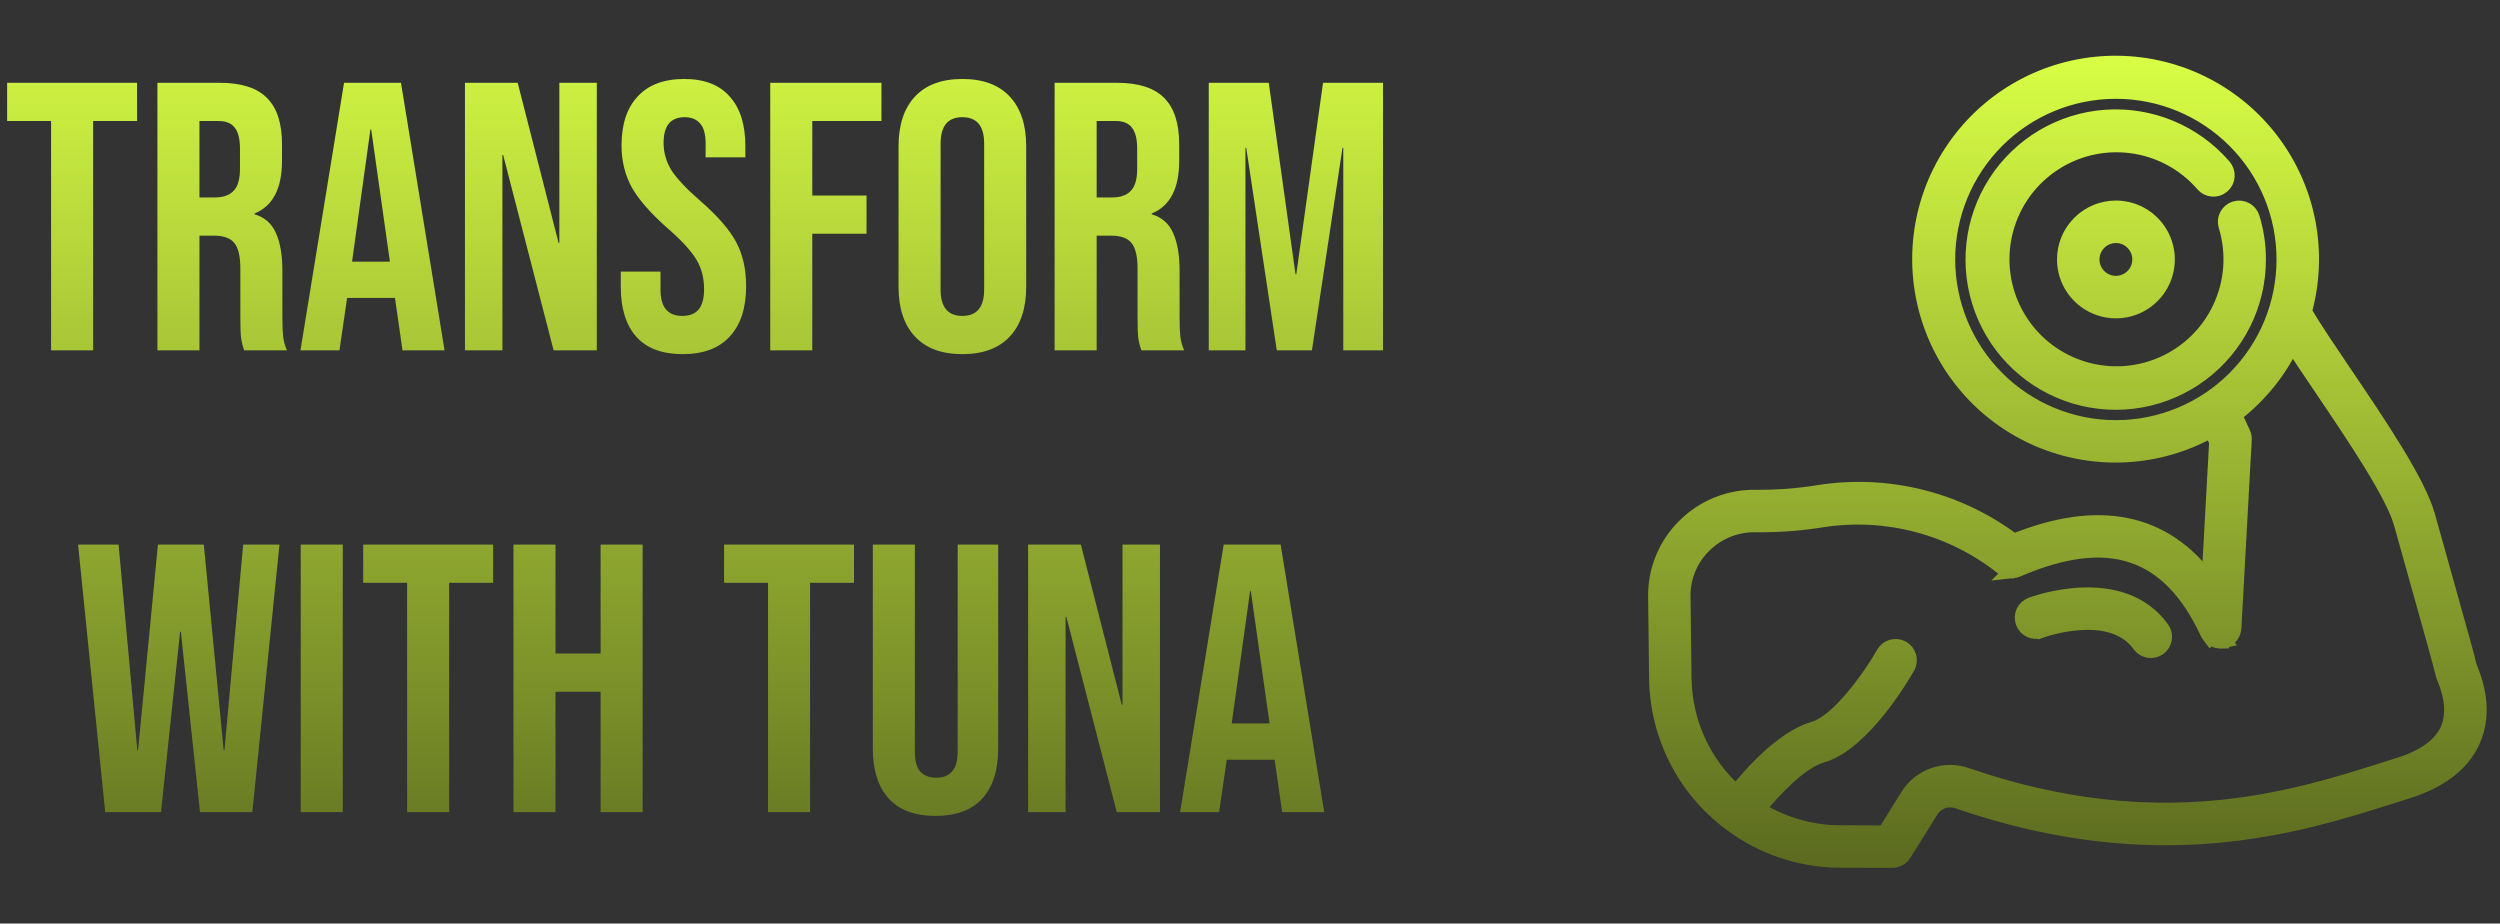 <svg width="157" height="58" viewBox="0 0 157 58" fill="none" xmlns="http://www.w3.org/2000/svg">
<rect x="0" y="0" width="157" height="58" fill="#333333" stroke="none"/>
<path d="M3.208 7.6H0.448V5.2H8.608V7.6H5.848V22H3.208V7.6ZM9.886 5.2H13.798C15.158 5.2 16.15 5.52 16.774 6.16C17.398 6.784 17.71 7.752 17.71 9.064V10.096C17.71 11.84 17.134 12.944 15.982 13.408V13.456C16.622 13.648 17.07 14.04 17.326 14.632C17.598 15.224 17.734 16.016 17.734 17.008V19.96C17.734 20.44 17.75 20.832 17.782 21.136C17.814 21.424 17.894 21.712 18.022 22H15.334C15.238 21.728 15.174 21.472 15.142 21.232C15.11 20.992 15.094 20.56 15.094 19.936V16.864C15.094 16.096 14.966 15.56 14.71 15.256C14.47 14.952 14.046 14.8 13.438 14.8H12.526V22H9.886V5.2ZM13.486 12.4C14.014 12.4 14.406 12.264 14.662 11.992C14.934 11.72 15.07 11.264 15.07 10.624V9.328C15.07 8.72 14.958 8.28 14.734 8.008C14.526 7.736 14.19 7.6 13.726 7.6H12.526V12.4H13.486ZM21.606 5.2H25.182L27.918 22H25.278L24.798 18.664V18.712H21.798L21.318 22H18.87L21.606 5.2ZM24.486 16.432L23.31 8.128H23.262L22.11 16.432H24.486ZM29.199 5.2H32.511L35.079 15.256H35.127V5.2H37.479V22H34.767L31.599 9.736H31.551V22H29.199V5.2ZM42.873 22.24C41.593 22.24 40.625 21.88 39.969 21.16C39.313 20.424 38.985 19.376 38.985 18.016V17.056H41.481V18.208C41.481 19.296 41.937 19.84 42.849 19.84C43.297 19.84 43.633 19.712 43.857 19.456C44.097 19.184 44.217 18.752 44.217 18.16C44.217 17.456 44.057 16.84 43.737 16.312C43.417 15.768 42.825 15.12 41.961 14.368C40.873 13.408 40.113 12.544 39.681 11.776C39.249 10.992 39.033 10.112 39.033 9.136C39.033 7.808 39.369 6.784 40.041 6.064C40.713 5.328 41.689 4.96 42.969 4.96C44.233 4.96 45.185 5.328 45.825 6.064C46.481 6.784 46.809 7.824 46.809 9.184V9.88H44.313V9.016C44.313 8.44 44.201 8.024 43.977 7.768C43.753 7.496 43.425 7.36 42.993 7.36C42.113 7.36 41.673 7.896 41.673 8.968C41.673 9.576 41.833 10.144 42.153 10.672C42.489 11.2 43.089 11.84 43.953 12.592C45.057 13.552 45.817 14.424 46.233 15.208C46.649 15.992 46.857 16.912 46.857 17.968C46.857 19.344 46.513 20.4 45.825 21.136C45.153 21.872 44.169 22.24 42.873 22.24ZM48.371 5.2H55.355V7.6H51.011V12.28H54.419V14.68H51.011V22H48.371V5.2ZM60.437 22.24C59.141 22.24 58.149 21.872 57.461 21.136C56.773 20.4 56.429 19.36 56.429 18.016V9.184C56.429 7.84 56.773 6.8 57.461 6.064C58.149 5.328 59.141 4.96 60.437 4.96C61.733 4.96 62.725 5.328 63.413 6.064C64.101 6.8 64.445 7.84 64.445 9.184V18.016C64.445 19.36 64.101 20.4 63.413 21.136C62.725 21.872 61.733 22.24 60.437 22.24ZM60.437 19.84C61.349 19.84 61.805 19.288 61.805 18.184V9.016C61.805 7.912 61.349 7.36 60.437 7.36C59.525 7.36 59.069 7.912 59.069 9.016V18.184C59.069 19.288 59.525 19.84 60.437 19.84ZM66.23 5.2H70.142C71.502 5.2 72.494 5.52 73.118 6.16C73.742 6.784 74.054 7.752 74.054 9.064V10.096C74.054 11.84 73.478 12.944 72.326 13.408V13.456C72.966 13.648 73.414 14.04 73.67 14.632C73.942 15.224 74.078 16.016 74.078 17.008V19.96C74.078 20.44 74.094 20.832 74.126 21.136C74.158 21.424 74.238 21.712 74.366 22H71.678C71.582 21.728 71.518 21.472 71.486 21.232C71.454 20.992 71.438 20.56 71.438 19.936V16.864C71.438 16.096 71.31 15.56 71.054 15.256C70.814 14.952 70.39 14.8 69.782 14.8H68.87V22H66.23V5.2ZM69.83 12.4C70.358 12.4 70.75 12.264 71.006 11.992C71.278 11.72 71.414 11.264 71.414 10.624V9.328C71.414 8.72 71.302 8.28 71.078 8.008C70.87 7.736 70.534 7.6 70.07 7.6H68.87V12.4H69.83ZM75.91 5.2H79.678L81.358 17.224H81.406L83.086 5.2H86.854V22H84.358V9.28H84.31L82.39 22H80.182L78.262 9.28H78.214V22H75.91V5.2ZM4.903 34.2H7.447L8.623 47.112H8.671L9.919 34.2H12.799L14.047 47.112H14.095L15.271 34.2H17.551L15.847 51H12.559L11.359 39.672H11.311L10.111 51H6.607L4.903 34.2ZM18.886 34.2H21.526V51H18.886V34.2ZM25.567 36.6H22.808V34.2H30.968V36.6H28.207V51H25.567V36.6ZM32.246 34.2H34.886V41.04H37.718V34.2H40.358V51H37.718V43.44H34.886V51H32.246V34.2ZM48.232 36.6H45.472V34.2H53.632V36.6H50.872V51H48.232V36.6ZM58.75 51.24C57.47 51.24 56.494 50.88 55.822 50.16C55.15 49.424 54.814 48.376 54.814 47.016V34.2H57.454V47.208C57.454 47.784 57.566 48.2 57.79 48.456C58.03 48.712 58.366 48.84 58.798 48.84C59.23 48.84 59.558 48.712 59.782 48.456C60.022 48.2 60.142 47.784 60.142 47.208V34.2H62.686V47.016C62.686 48.376 62.35 49.424 61.678 50.16C61.006 50.88 60.03 51.24 58.75 51.24ZM64.566 34.2H67.878L70.446 44.256H70.494V34.2H72.846V51H70.134L66.966 38.736H66.918V51H64.566V34.2ZM76.848 34.2H80.424L83.16 51H80.52L80.04 47.664V47.712H77.04L76.56 51H74.112L76.848 34.2ZM79.728 45.432L78.552 37.128H78.504L77.352 45.432H79.728Z" fill="url(#paint0_linear_729_1130)"/>
<path d="M155.074 41.932L155.047 41.864C154.979 41.524 154.702 40.508 153.56 36.446C153.154 34.998 152.741 33.527 152.435 32.423C151.854 30.315 149.396 26.678 147.225 23.47C146.238 22.009 145.305 20.626 144.682 19.583H144.68C145.709 15.908 144.969 11.963 142.68 8.911C140.39 5.857 136.81 4.042 132.993 4.001C129.177 3.959 125.559 5.694 123.203 8.696C120.847 11.698 120.022 15.627 120.97 19.322C121.918 23.02 124.53 26.066 128.04 27.565C131.55 29.063 135.558 28.842 138.883 26.969L139.235 27.732L138.749 36.566C135.941 32.706 131.821 31.85 126.465 34.023C122.974 31.39 118.564 30.281 114.241 30.956C112.944 31.169 111.627 31.271 110.31 31.258C108.625 31.219 106.998 31.871 105.807 33.064C104.628 34.229 103.976 35.825 104.001 37.481L104.063 42.58C104.097 46.165 105.803 49.531 108.677 51.675C108.684 51.679 108.688 51.686 108.694 51.69C108.7 51.694 108.704 51.694 108.709 51.698C110.692 53.19 113.108 53.996 115.589 53.992L118.843 54H118.841C119.13 54 119.397 53.852 119.549 53.606L121.247 50.884C121.605 50.309 122.313 50.061 122.953 50.286C135.497 54.617 144.311 51.829 150.142 49.984C150.485 49.877 150.821 49.771 151.146 49.667C153.191 49.03 154.562 47.998 155.222 46.599C156.164 44.611 155.343 42.595 155.074 41.932ZM122.286 16.293C122.286 13.485 123.403 10.792 125.388 8.805C127.375 6.819 130.069 5.705 132.877 5.705C135.687 5.705 138.38 6.821 140.366 8.809C142.351 10.794 143.468 13.487 143.465 16.297C143.465 19.106 142.351 21.799 140.364 23.784C138.378 25.77 135.685 26.886 132.877 26.886C130.067 26.884 127.376 25.765 125.39 23.78C123.405 21.793 122.288 19.101 122.286 16.293ZM153.717 45.891C153.263 46.851 152.231 47.586 150.65 48.078C150.323 48.18 149.986 48.286 149.638 48.399C144.016 50.178 135.518 52.863 123.495 48.713V48.711C122.12 48.23 120.597 48.767 119.831 50.005L118.381 52.336L115.592 52.327C113.744 52.329 111.931 51.807 110.369 50.821C111.321 49.634 113.021 47.801 114.4 47.405C116.989 46.666 119.493 42.362 119.77 41.874V41.872C119.997 41.472 119.858 40.964 119.458 40.737C119.056 40.51 118.547 40.649 118.32 41.049C117.402 42.666 115.402 45.384 113.942 45.801C111.979 46.361 109.984 48.62 109.036 49.815C106.955 47.976 105.753 45.339 105.728 42.56L105.665 37.46C105.647 36.254 106.122 35.094 106.98 34.246C107.853 33.373 109.046 32.896 110.279 32.925C111.694 32.942 113.106 32.836 114.502 32.605C118.51 32.005 122.589 33.09 125.765 35.606C125.784 35.623 125.805 35.636 125.824 35.65C125.842 35.665 125.863 35.681 125.886 35.696C125.909 35.711 125.94 35.723 125.963 35.736C125.988 35.748 126.009 35.758 126.032 35.767C126.055 35.775 126.082 35.781 126.109 35.788C126.136 35.796 126.163 35.802 126.19 35.809C126.211 35.813 126.234 35.813 126.255 35.815L126.257 35.813C126.288 35.817 126.322 35.819 126.355 35.817C126.372 35.817 126.39 35.813 126.409 35.811L126.407 35.813C126.444 35.809 126.482 35.804 126.517 35.796C126.532 35.792 126.544 35.788 126.559 35.783C126.592 35.775 126.626 35.765 126.657 35.752C132.427 33.255 136.245 34.525 138.674 39.746C138.679 39.756 138.687 39.762 138.691 39.771C138.72 39.829 138.756 39.885 138.797 39.935L138.816 39.96L138.818 39.958C138.862 40.004 138.912 40.046 138.964 40.081C138.981 40.093 138.999 40.104 139.018 40.114C139.066 40.141 139.118 40.164 139.17 40.183C139.183 40.187 139.195 40.194 139.208 40.198H139.21C139.266 40.212 139.324 40.223 139.385 40.227H139.428C139.445 40.227 139.462 40.223 139.478 40.223V40.221C139.518 40.218 139.558 40.214 139.597 40.208C139.614 40.204 139.633 40.198 139.651 40.194L139.649 40.191C139.689 40.183 139.726 40.171 139.762 40.154C139.768 40.152 139.774 40.15 139.781 40.148C139.797 40.139 139.81 40.129 139.826 40.121C139.853 40.106 139.881 40.091 139.903 40.075C139.926 40.058 139.945 40.044 139.964 40.027C139.983 40.01 140.006 39.991 140.024 39.973L140.022 39.977C140.041 39.958 140.058 39.939 140.074 39.919C140.091 39.898 140.108 39.875 140.122 39.852C140.137 39.831 140.147 39.81 140.16 39.789C140.174 39.764 140.187 39.737 140.197 39.71C140.205 39.689 140.214 39.666 140.22 39.646C140.226 39.625 140.237 39.589 140.243 39.56C140.249 39.531 140.251 39.51 140.253 39.485C140.253 39.471 140.26 39.456 140.26 39.439L140.91 27.62H140.912C140.918 27.484 140.893 27.349 140.837 27.226L140.293 26.047H140.291C141.849 24.86 143.101 23.32 143.945 21.554C144.501 22.416 145.161 23.393 145.845 24.404C147.838 27.353 150.319 31.024 150.83 32.867C151.134 33.975 151.548 35.448 151.957 36.898C152.567 39.071 153.325 41.764 153.408 42.16V42.162C153.429 42.3 153.471 42.435 153.531 42.562C153.733 43.056 154.344 44.561 153.717 45.891ZM135.75 39.505C136.017 39.88 135.931 40.401 135.558 40.67C135.183 40.937 134.663 40.851 134.396 40.478C132.584 37.953 128.197 39.556 128.153 39.572L128.151 39.57C127.72 39.733 127.24 39.514 127.08 39.083C126.92 38.651 127.138 38.17 127.57 38.01C127.797 37.924 133.202 35.958 135.75 39.505ZM141.8 16.293C141.804 19.11 140.477 21.764 138.223 23.451C135.969 25.14 133.05 25.668 130.348 24.874C127.647 24.078 125.476 22.055 124.495 19.416C123.513 16.777 123.834 13.827 125.361 11.461C126.888 9.094 129.44 7.586 132.25 7.39C135.06 7.197 137.797 8.338 139.637 10.473C139.937 10.821 139.897 11.348 139.55 11.648C139.202 11.948 138.675 11.911 138.375 11.561C135.956 8.765 131.817 8.246 128.784 10.361C125.751 12.475 124.808 16.539 126.595 19.774C128.382 23.009 132.325 24.374 135.729 22.932C139.133 21.491 140.898 17.71 139.819 14.175C139.754 13.962 139.775 13.735 139.879 13.539C139.983 13.344 140.16 13.198 140.371 13.133C140.81 12.998 141.277 13.246 141.412 13.685C141.67 14.531 141.802 15.41 141.8 16.293ZM129.68 16.293C129.68 17.587 130.459 18.753 131.655 19.249C132.851 19.745 134.228 19.47 135.142 18.556C136.057 17.641 136.332 16.264 135.836 15.068C135.34 13.873 134.173 13.094 132.88 13.094C132.03 13.094 131.218 13.431 130.618 14.031C130.016 14.631 129.68 15.443 129.68 16.293ZM134.409 16.293C134.409 16.912 134.036 17.47 133.463 17.708C132.89 17.945 132.232 17.814 131.795 17.377C131.357 16.937 131.226 16.279 131.463 15.708C131.701 15.135 132.259 14.762 132.878 14.762C133.721 14.762 134.407 15.448 134.409 16.293Z" fill="url(#paint1_linear_729_1130)"/>
<path d="M141.802 16.291L141.8 16.293M141.8 16.293C141.804 19.11 140.477 21.764 138.223 23.451C135.969 25.14 133.05 25.668 130.348 24.874C127.647 24.078 125.476 22.055 124.495 19.416C123.513 16.777 123.834 13.828 125.361 11.461C126.888 9.094 129.44 7.586 132.25 7.39C135.06 7.197 137.797 8.338 139.637 10.473C139.937 10.821 139.897 11.348 139.55 11.648C139.202 11.948 138.675 11.911 138.375 11.561C135.956 8.765 131.817 8.246 128.784 10.361C125.751 12.475 124.808 16.539 126.595 19.774C128.382 23.009 132.325 24.374 135.729 22.932C139.133 21.491 140.898 17.71 139.819 14.175C139.754 13.962 139.775 13.735 139.879 13.539C139.983 13.344 140.16 13.198 140.371 13.133C140.81 12.998 141.277 13.246 141.412 13.685C141.67 14.531 141.802 15.41 141.8 16.293ZM129.68 16.291V16.293M129.68 16.293C129.68 17.587 130.459 18.753 131.655 19.249C132.851 19.745 134.228 19.47 135.142 18.556C136.057 17.641 136.332 16.264 135.836 15.068C135.34 13.873 134.173 13.094 132.88 13.094C132.03 13.094 131.218 13.431 130.618 14.031C130.016 14.631 129.68 15.443 129.68 16.293ZM134.409 16.291V16.293M134.409 16.293C134.409 16.912 134.036 17.47 133.463 17.708C132.89 17.945 132.232 17.814 131.795 17.377C131.357 16.937 131.226 16.279 131.463 15.708C131.701 15.135 132.259 14.762 132.878 14.762C133.721 14.762 134.407 15.448 134.409 16.293ZM155.074 41.932L155.047 41.864C154.979 41.524 154.702 40.508 153.56 36.446C153.154 34.998 152.741 33.527 152.435 32.423C151.854 30.315 149.396 26.678 147.225 23.47C146.238 22.009 145.305 20.626 144.682 19.583H144.68C145.709 15.908 144.969 11.963 142.68 8.911C140.39 5.857 136.809 4.042 132.993 4.001C129.177 3.959 125.559 5.694 123.203 8.696C120.847 11.698 120.022 15.627 120.97 19.322C121.918 23.02 124.53 26.066 128.04 27.565C131.55 29.063 135.558 28.842 138.883 26.969L139.235 27.732L138.749 36.566C135.941 32.706 131.821 31.85 126.465 34.023C122.974 31.39 118.564 30.281 114.241 30.956C112.944 31.169 111.627 31.271 110.31 31.258C108.625 31.219 106.998 31.871 105.807 33.064C104.628 34.229 103.976 35.825 104.001 37.481L104.063 42.58C104.097 46.165 105.803 49.531 108.677 51.675C108.684 51.679 108.688 51.686 108.694 51.69C108.7 51.694 108.704 51.694 108.709 51.698C110.692 53.19 113.108 53.996 115.589 53.992L118.843 54H118.841C119.13 54 119.397 53.852 119.549 53.606L121.247 50.884C121.605 50.309 122.313 50.061 122.953 50.286C135.497 54.617 144.311 51.829 150.142 49.984C150.485 49.877 150.821 49.771 151.146 49.667C153.191 49.03 154.562 47.998 155.222 46.599C156.164 44.611 155.343 42.595 155.074 41.932ZM122.286 16.293C122.286 13.485 123.403 10.792 125.388 8.805C127.375 6.819 130.069 5.705 132.877 5.705C135.687 5.705 138.38 6.821 140.366 8.809C142.351 10.794 143.468 13.487 143.465 16.297C143.465 19.106 142.351 21.799 140.364 23.784C138.378 25.77 135.685 26.886 132.877 26.886C130.067 26.884 127.376 25.765 125.39 23.78C123.405 21.793 122.288 19.101 122.286 16.293ZM153.717 45.891C153.263 46.851 152.231 47.586 150.65 48.078C150.323 48.18 149.986 48.286 149.638 48.399C144.016 50.178 135.518 52.863 123.495 48.713V48.711C122.12 48.23 120.597 48.767 119.831 50.005L118.381 52.336L115.592 52.327C113.744 52.329 111.931 51.807 110.369 50.821C111.321 49.634 113.021 47.801 114.4 47.405C116.989 46.666 119.493 42.362 119.77 41.874V41.872C119.997 41.472 119.858 40.964 119.458 40.737C119.056 40.51 118.547 40.649 118.32 41.049C117.402 42.666 115.402 45.384 113.942 45.801C111.979 46.361 109.984 48.62 109.036 49.815C106.955 47.976 105.753 45.339 105.728 42.56L105.665 37.46C105.647 36.254 106.122 35.094 106.98 34.246C107.853 33.373 109.046 32.896 110.279 32.925C111.694 32.942 113.106 32.836 114.502 32.605C118.51 32.005 122.589 33.09 125.765 35.606C125.784 35.623 125.805 35.636 125.824 35.65C125.842 35.665 125.863 35.681 125.886 35.696C125.909 35.711 125.94 35.723 125.963 35.736C125.988 35.748 126.009 35.758 126.032 35.767C126.055 35.775 126.082 35.781 126.109 35.788C126.136 35.796 126.163 35.802 126.19 35.809C126.211 35.813 126.234 35.813 126.255 35.815L126.257 35.813C126.288 35.817 126.322 35.819 126.355 35.817C126.372 35.817 126.39 35.813 126.409 35.811L126.407 35.813C126.444 35.809 126.482 35.804 126.517 35.796C126.532 35.792 126.544 35.788 126.559 35.783C126.592 35.775 126.626 35.765 126.657 35.752C132.427 33.255 136.245 34.525 138.674 39.746C138.679 39.756 138.687 39.762 138.691 39.771C138.72 39.829 138.756 39.885 138.797 39.935L138.816 39.96L138.818 39.958C138.862 40.004 138.912 40.046 138.964 40.081C138.981 40.093 138.999 40.104 139.018 40.114C139.066 40.141 139.118 40.164 139.17 40.183C139.183 40.187 139.195 40.194 139.208 40.198H139.21C139.266 40.212 139.324 40.223 139.385 40.227H139.428C139.445 40.227 139.462 40.223 139.478 40.223V40.221C139.518 40.218 139.558 40.214 139.597 40.208C139.614 40.204 139.633 40.198 139.651 40.194L139.649 40.191C139.689 40.183 139.726 40.171 139.762 40.154C139.768 40.152 139.774 40.15 139.781 40.148C139.797 40.139 139.81 40.129 139.826 40.121C139.853 40.106 139.881 40.091 139.903 40.075C139.926 40.058 139.945 40.044 139.964 40.027C139.983 40.01 140.006 39.991 140.024 39.973L140.022 39.977C140.041 39.958 140.058 39.939 140.074 39.919C140.091 39.898 140.108 39.875 140.122 39.852C140.137 39.831 140.147 39.81 140.16 39.789C140.174 39.764 140.187 39.737 140.197 39.71C140.205 39.689 140.214 39.666 140.22 39.646C140.226 39.625 140.237 39.589 140.243 39.56C140.249 39.531 140.251 39.51 140.253 39.485C140.253 39.471 140.26 39.456 140.26 39.439L140.91 27.62H140.912C140.918 27.484 140.893 27.349 140.837 27.226L140.293 26.047H140.291C141.849 24.86 143.101 23.32 143.945 21.554C144.501 22.416 145.161 23.393 145.845 24.404C147.838 27.353 150.319 31.024 150.83 32.867C151.134 33.975 151.548 35.448 151.957 36.898C152.567 39.071 153.325 41.764 153.408 42.16V42.162C153.429 42.3 153.471 42.435 153.531 42.562C153.733 43.056 154.344 44.561 153.717 45.891ZM135.75 39.505C136.017 39.88 135.931 40.401 135.558 40.67C135.183 40.937 134.663 40.851 134.396 40.478C132.584 37.953 128.197 39.556 128.153 39.572L128.151 39.57C127.72 39.733 127.24 39.514 127.08 39.083C126.92 38.651 127.138 38.17 127.57 38.01C127.797 37.924 133.202 35.958 135.75 39.505Z" stroke="url(#paint2_linear_729_1130)"/>
<defs>
<linearGradient id="paint0_linear_729_1130" x1="44" y1="0" x2="44" y2="58" gradientUnits="userSpaceOnUse">
<stop stop-color="#D7FD44"/>
<stop offset="1" stop-color="#5C6B20"/>
</linearGradient>
<linearGradient id="paint1_linear_729_1130" x1="129.831" y1="4" x2="129.831" y2="54" gradientUnits="userSpaceOnUse">
<stop stop-color="#D7FD44"/>
<stop offset="1" stop-color="#5C6B20"/>
</linearGradient>
<linearGradient id="paint2_linear_729_1130" x1="129.831" y1="4" x2="129.831" y2="54" gradientUnits="userSpaceOnUse">
<stop stop-color="#D7FD44"/>
<stop offset="1" stop-color="#5C6B20"/>
</linearGradient>
</defs>
</svg>
